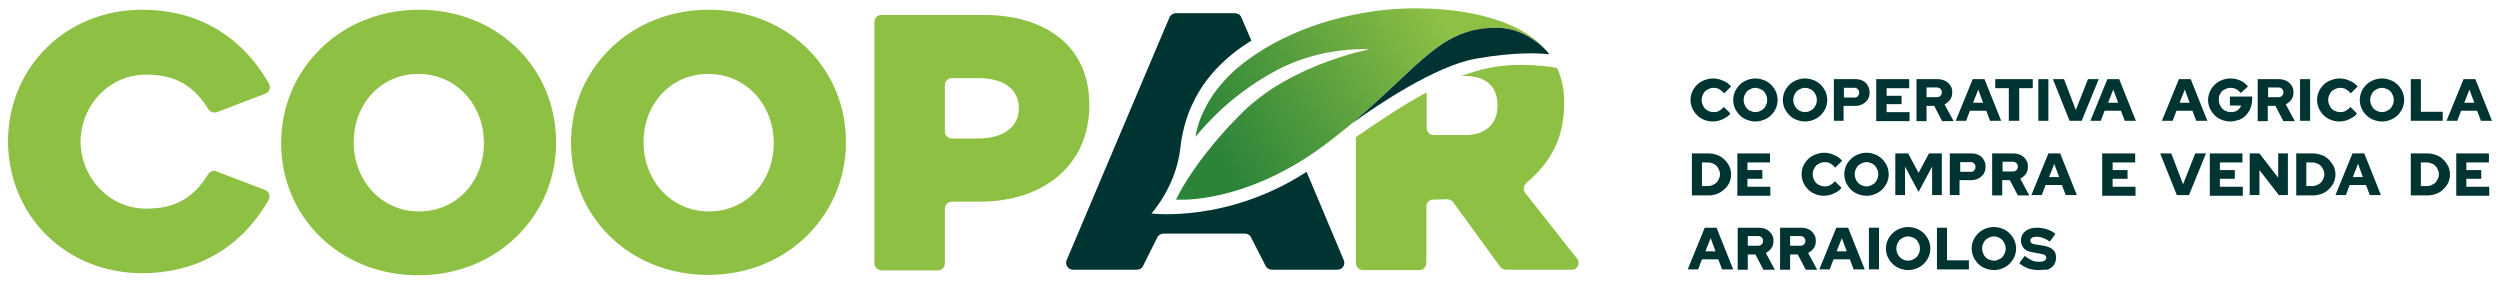 <?xml version="1.0" encoding="utf-8"?>
<!-- Generator: Adobe Illustrator 24.1.1, SVG Export Plug-In . SVG Version: 6.00 Build 0)  -->
<svg version="1.1" xmlns="http://www.w3.org/2000/svg" xmlns:xlink="http://www.w3.org/1999/xlink" x="0px" y="0px"
	 viewBox="0 0 720.2 81.5" style="enable-background:new 0 0 720.2 81.5;" xml:space="preserve">
<style type="text/css">
	.st0{fill:#8EC044;}
	.st1{fill:#003433;}
	.st2{fill:none;stroke:url(#SVGID_2_);stroke-miterlimit:10;}
	.st3{fill:none;stroke:url(#SVGID_4_);stroke-miterlimit:10;}
	.st4{fill:#FFFFFF;}
	.st5{fill:url(#SVGID_5_);}
	.st6{fill:#013333;}
	.st7{fill:url(#SVGID_6_);}
	.st8{fill:url(#SVGID_7_);}
	.st9{fill:url(#SVGID_8_);}
	.st10{fill:none;stroke:#CCCCCC;stroke-width:21;stroke-miterlimit:10;}
	.st11{fill:none;stroke:#B2B2B2;stroke-width:8;stroke-miterlimit:10;}
	.st12{fill:none;stroke:#CCCCCC;stroke-width:12;stroke-miterlimit:10;}
	.st13{fill:none;stroke:#CCCCCC;stroke-width:55;stroke-miterlimit:10;}
	.st14{fill:#CCCCCC;}
	.st15{fill:#E6E6E6;}
	.st16{fill:#B3B3B3;}
	.st17{fill:#F2F2F2;}
	.st18{fill:none;stroke:#CCCCCC;stroke-width:13.857;stroke-miterlimit:10;}
	.st19{fill-rule:evenodd;clip-rule:evenodd;fill:#808080;}
	.st20{fill-rule:evenodd;clip-rule:evenodd;fill:#FFFFFF;}
	.st21{fill:none;stroke:#CCCCCC;stroke-width:28;stroke-miterlimit:10;}
	.st22{fill:url(#SVGID_9_);}
	.st23{fill:none;stroke:#E6E6E6;stroke-miterlimit:10;}
	.st24{fill:url(#SVGID_10_);}
	.st25{fill:url(#SVGID_11_);}
	.st26{fill:#EDEDED;}
	.st27{fill:#F7EECF;}
	.st28{fill:none;stroke:#8EC044;stroke-width:8;stroke-miterlimit:10;}
	.st29{fill:none;stroke:#FFFFFF;stroke-width:8;stroke-miterlimit:10;}
	.st30{clip-path:url(#SVGID_35_);fill:#F7EECF;}
	.st31{clip-path:url(#SVGID_35_);}
	.st32{fill-rule:evenodd;clip-rule:evenodd;fill:#8EC044;}
	.st33{fill:url(#SVGID_38_);}
	.st34{fill:url(#SVGID_39_);}
	.st35{opacity:0.8;fill:#FFFFFF;}
	.st36{fill:none;stroke:#FFFFFF;stroke-width:0.414;stroke-miterlimit:10;}
	.st37{opacity:0.87;fill:#FFFFFF;}
</style>
<g id="Camada_2">
</g>
<g id="Camada_1">
	<g>
		<g>
			<path class="st0" d="M120.7,2.8C98,2.8,81,20,81,41.1v0.2c0,21.1,16.8,38,39.5,38c22.7,0,39.7-17.1,39.7-38.2v-0.2
				C160.2,19.7,143.4,2.8,120.7,2.8z M139.4,41.3c0,10.6-7.5,19.6-18.7,19.6c-11.1,0-18.8-9.2-18.8-19.8v-0.2
				c0-10.6,7.5-19.6,18.6-19.6c11.2,0,18.9,9.2,18.9,19.8V41.3z"/>
			<path class="st0" d="M204.2,2.8c-22.7,0-39.7,17.1-39.7,38.2v0.2c0,21.1,16.8,38,39.5,38s39.7-17.1,39.7-38.2v-0.2
				C243.7,19.7,226.9,2.8,204.2,2.8z M222.9,41.3c0,10.6-7.5,19.6-18.7,19.6c-11.1,0-18.8-9.2-18.8-19.8v-0.2
				c0-10.6,7.5-19.6,18.6-19.6c11.2,0,18.9,9.2,18.9,19.8V41.3z"/>
			<path class="st0" d="M283.3,4.3h-29.4c-1.1,0-2,0.9-2,2.1v69.4c0,1.1,0.9,2.1,2,2.1h16.3c1.1,0,2-0.9,2-2.1V60.1c0-1.1,0.9-2,2-2
				h8c18.3,0,31.6-10.4,31.6-27.7v-0.2C313.9,13.9,301.9,4.3,283.3,4.3z M293.5,31.3c0,5.2-4.4,8.6-11.7,8.6h-7.6c-1.1,0-2-0.9-2-2
				V24.5c0-1.1,0.9-2,2-2h7.5c7.3,0,11.8,3,11.8,8.7V31.3z"/>
			<path class="st1" d="M387.1,74.9l-10.7-25.4c-22.8,14.8-44.7,12-44.7,12s7-7.6,8.3-18.6c0.8-7.1,3.6-20.8,20.5-31.2L357.6,5
				c-0.3-0.8-1.1-1.2-1.9-1.2h-16.9c-0.8,0-1.6,0.5-1.9,1.2l-29.6,69.9c-0.6,1.4,0.4,2.8,1.9,2.8h18.3c0.8,0,1.5-0.4,1.8-1.1
				l4.1-8.2c0.3-0.7,1.1-1.1,1.8-1.1h23.4c0.8,0,1.5,0.4,1.8,1.1l4.2,8.2c0.3,0.7,1.1,1.1,1.8,1.1h18.7
				C386.7,77.8,387.7,76.3,387.1,74.9z"/>
			<path class="st0" d="M454.3,74.5l-14.9-18.9c-0.7-0.9-0.5-2.1,0.3-2.9c9.2-7.7,10.9-15.8,10.9-23.4c0-3.9-0.8-7-2-9.7
				c-1.7-0.4-5.2-0.9-11.1-0.9c-5.5,0-11,1.1-16.5,3.2h1.1c5.7,0,9.3,2.8,9.3,8.4v0.2c0,5.1-3.4,8.4-9.2,8.4h-9.2c-1.1,0-2-0.9-2-2
				V26.6c-6.3,3.4-13,7.8-20.4,12.9v36.2c0,1.1,0.9,2.1,2,2.1h16.3c1.1,0,2-0.9,2-2.1V59.5c0-1.1,0.9-2,2-2l4-0.1
				c0.7,0,1.3,0.3,1.7,0.8l13.6,18.7c0.4,0.5,1,0.8,1.7,0.8h18.9C454.4,77.8,455.4,75.8,454.3,74.5z"/>
			<path class="st0" d="M42,60.1c-10.3,0-18.7-8.7-18.8-19.3c0.1-10.7,8.5-19.3,18.8-19.3c6.6,0,12.9,1.7,18,9.9
				c0.5,0.9,1.6,1.2,2.5,0.9l13.9-5.3c1.2-0.4,1.7-1.8,1.1-2.9C68.8,9,55.4,2.8,41,2.8C18.8,2.8,2.4,19.5,2.3,40.7
				C2.4,62,18.8,78.7,41,78.7c14.4,0,27.8-6.2,36.4-21.1c0.6-1.1,0.1-2.5-1.1-2.9l-13.9-5.3c-0.9-0.4-2,0-2.5,0.9
				C54.9,58.4,48.7,60.1,42,60.1z"/>
			<linearGradient id="SVGID_2_" gradientUnits="userSpaceOnUse" x1="352.629" y1="46.738" x2="416.628" y2="7.714">
				<stop  offset="0" style="stop-color:#2C8439"/>
				<stop  offset="1" style="stop-color:#8EC044"/>
			</linearGradient>
			<path style="fill:url(#SVGID_2_);" d="M446.3,15.6c-0.2-0.3-1-1.3-2.3-2.5C441.4,10.9,437,8,431,8c-15.8,0-21.9,10.7-40.5,26.6
				c-0.5,0.5-1.1,0.9-1.6,1.4c0,0-0.1,0-0.1,0.1c0,0,0,0,0,0c0,0,0,0,0,0c-1.7,1.4-3.5,2.8-5.4,4.3c-2.8,2.2-5.6,4.1-8.3,5.8
				c-20.5,12.7-36.3,11.3-36.3,11.3s1.5-3.4,5.2-8.7c1.9-2.8,4.4-6,7.6-9.7c1.8-2.1,3.9-4.3,6.2-6.6c2.6-2.6,5.6-4.9,8.6-6.9
				c9.1-5.9,19-9.1,24.3-10.5c2.4-0.6,3.8-0.9,3.8-0.9s-1.4-0.1-3.8,0c-5.1,0.2-14.7,1.3-24.3,6.8c-0.5,0.3-1.1,0.6-1.6,0.9
				c-6.7,4-11.9,8.4-15.3,11.9c-3.3,3.3-5.1,5.6-5.1,5.6c0.4-2.7,1.3-5.3,2.5-7.7c3.1-6.4,8.4-11.9,15.2-16.3
				c12.5-8.3,29.7-13,45.6-13c10.9,0,19,1.7,24.8,3.8c4.2,1.5,7.2,3.3,9.4,5C444.7,13.2,446,15.2,446.3,15.6z"/>
			<path class="st6" d="M446.3,15.6C446.3,15.6,446.3,15.6,446.3,15.6c-0.1,0-0.2,0-0.3,0c-1.9-0.2-9-0.8-20.8,1.3
				c-11.7,2-29.1,13.9-34.7,17.9c-0.8,0.6-1.4,1-1.6,1.2c0.6-0.5,1.1-0.9,1.6-1.4C409.1,18.8,415.2,8,431,8c6,0,10.4,2.9,12.9,5.1
				C445.3,14.3,446.1,15.3,446.3,15.6C446.3,15.6,446.3,15.6,446.3,15.6z"/>
		</g>
		<g>
			<path class="st1" d="M493.4,35c-0.9,0-1.8-0.2-2.5-0.5c-0.8-0.3-1.5-0.8-2-1.3c-0.6-0.6-1-1.2-1.4-2c-0.3-0.7-0.5-1.6-0.5-2.4
				c0-0.9,0.2-1.7,0.5-2.4c0.3-0.7,0.8-1.4,1.4-2c0.6-0.6,1.3-1,2.1-1.3c0.8-0.3,1.6-0.5,2.5-0.5c0.7,0,1.3,0.1,2,0.3
				c0.6,0.2,1.2,0.5,1.8,0.8c0.5,0.3,1,0.8,1.4,1.2l-2,2c-0.4-0.5-0.9-0.9-1.4-1.2c-0.5-0.3-1.1-0.4-1.7-0.4c-0.5,0-0.9,0.1-1.3,0.3
				c-0.4,0.2-0.8,0.4-1.1,0.7c-0.3,0.3-0.5,0.7-0.7,1.1c-0.2,0.4-0.3,0.9-0.3,1.4c0,0.5,0.1,0.9,0.3,1.4c0.2,0.4,0.4,0.8,0.7,1.1
				c0.3,0.3,0.7,0.6,1.1,0.7c0.4,0.2,0.9,0.3,1.4,0.3c0.6,0,1.1-0.1,1.6-0.4c0.5-0.3,0.9-0.6,1.3-1.1l1.9,1.9
				c-0.4,0.5-0.8,0.9-1.4,1.2c-0.5,0.3-1.1,0.6-1.7,0.8C494.6,34.9,494,35,493.4,35z"/>
			<path class="st1" d="M505.7,35c-0.9,0-1.7-0.2-2.5-0.5s-1.5-0.8-2-1.3c-0.6-0.6-1-1.2-1.4-2c-0.3-0.7-0.5-1.6-0.5-2.4
				s0.2-1.7,0.5-2.4c0.3-0.7,0.8-1.4,1.4-2c0.6-0.6,1.3-1,2-1.3c0.8-0.3,1.6-0.5,2.5-0.5s1.7,0.2,2.5,0.5c0.8,0.3,1.5,0.8,2,1.3
				c0.6,0.6,1,1.2,1.4,2c0.3,0.7,0.5,1.6,0.5,2.4s-0.2,1.7-0.5,2.4c-0.3,0.7-0.8,1.4-1.4,2c-0.6,0.6-1.3,1-2,1.3
				C507.4,34.8,506.6,35,505.7,35z M505.7,32.3c0.5,0,0.9-0.1,1.3-0.3c0.4-0.2,0.8-0.4,1.1-0.7c0.3-0.3,0.5-0.7,0.7-1.1
				c0.2-0.4,0.3-0.9,0.3-1.4c0-0.5-0.1-1-0.3-1.4c-0.2-0.4-0.4-0.8-0.7-1.1c-0.3-0.3-0.7-0.6-1.1-0.7s-0.9-0.3-1.3-0.3
				s-0.9,0.1-1.3,0.3c-0.4,0.2-0.8,0.4-1.1,0.7c-0.3,0.3-0.5,0.7-0.7,1.1c-0.2,0.4-0.3,0.9-0.3,1.4c0,0.5,0.1,0.9,0.3,1.4
				c0.2,0.4,0.4,0.8,0.7,1.1c0.3,0.3,0.7,0.6,1.1,0.7C504.8,32.2,505.2,32.3,505.7,32.3z"/>
			<path class="st1" d="M520,35c-0.9,0-1.7-0.2-2.5-0.5c-0.8-0.3-1.5-0.8-2-1.3c-0.6-0.6-1-1.2-1.4-2c-0.3-0.7-0.5-1.6-0.5-2.4
				s0.2-1.7,0.5-2.4c0.3-0.7,0.8-1.4,1.4-2c0.6-0.6,1.3-1,2-1.3c0.8-0.3,1.6-0.5,2.5-0.5c0.9,0,1.7,0.2,2.5,0.5
				c0.8,0.3,1.5,0.8,2,1.3c0.6,0.6,1,1.2,1.4,2c0.3,0.7,0.5,1.6,0.5,2.4s-0.2,1.7-0.5,2.4c-0.3,0.7-0.8,1.4-1.4,2
				c-0.6,0.6-1.3,1-2,1.3C521.7,34.8,520.9,35,520,35z M520,32.3c0.5,0,0.9-0.1,1.3-0.3c0.4-0.2,0.8-0.4,1.1-0.7
				c0.3-0.3,0.5-0.7,0.7-1.1c0.2-0.4,0.3-0.9,0.3-1.4c0-0.5-0.1-1-0.3-1.4c-0.2-0.4-0.4-0.8-0.7-1.1c-0.3-0.3-0.7-0.6-1.1-0.7
				c-0.4-0.2-0.9-0.3-1.3-0.3c-0.5,0-0.9,0.1-1.3,0.3s-0.8,0.4-1.1,0.7c-0.3,0.3-0.5,0.7-0.7,1.1c-0.2,0.4-0.3,0.9-0.3,1.4
				c0,0.5,0.1,0.9,0.3,1.4c0.2,0.4,0.4,0.8,0.7,1.1c0.3,0.3,0.7,0.6,1.1,0.7C519,32.2,519.5,32.3,520,32.3z"/>
			<path class="st1" d="M528.3,34.8v-12h6.3c0.8,0,1.5,0.2,2.1,0.5c0.6,0.3,1.1,0.8,1.4,1.4s0.5,1.2,0.5,2c0,0.7-0.2,1.4-0.5,1.9
				c-0.4,0.6-0.8,1-1.5,1.4c-0.6,0.3-1.3,0.5-2.1,0.5h-3.4v4.3H528.3z M531.2,28.1h3c0.4,0,0.8-0.1,1-0.4c0.3-0.3,0.4-0.6,0.4-1
				c0-0.4-0.1-0.7-0.4-1c-0.3-0.3-0.6-0.4-1-0.4h-3V28.1z"/>
			<path class="st1" d="M540.5,34.8v-12h9.5v2.6h-6.5v2.2h4.3V30h-4.3v2.3h6.6v2.6H540.5z"/>
			<path class="st1" d="M552.1,34.8v-12h6.1c0.8,0,1.6,0.2,2.2,0.5c0.6,0.3,1.1,0.8,1.5,1.4c0.4,0.6,0.5,1.2,0.5,2
				c0,0.8-0.2,1.4-0.6,2c-0.4,0.6-1,1-1.6,1.4l2.6,4.8h-3.3l-2.3-4.4H555v4.4H552.1z M555,28h2.9c0.5,0,0.8-0.1,1.1-0.4
				s0.4-0.6,0.4-1c0-0.4-0.1-0.7-0.4-1c-0.3-0.3-0.6-0.4-1.1-0.4H555V28z"/>
			<path class="st1" d="M563.4,34.8l4.9-12h3.4l4.8,12h-3.2l-1.1-2.9h-4.7l-1.1,2.9H563.4z M568.4,29.6h2.9l-1.4-3.8L568.4,29.6z"/>
			<path class="st1" d="M578.7,34.8v-9.4h-3.9v-2.6h10.8v2.6h-3.9v9.4H578.7z"/>
			<path class="st1" d="M587.2,34.8v-12h2.9v12H587.2z"/>
			<path class="st1" d="M596.2,34.8l-4.8-12h3.2l3.4,8.9l3.5-8.9h3.1l-4.9,12H596.2z"/>
			<path class="st1" d="M602.2,34.8l4.9-12h3.4l4.8,12h-3.2l-1.1-2.9h-4.7l-1.1,2.9H602.2z M607.3,29.6h2.9l-1.4-3.8L607.3,29.6z"/>
			<path class="st1" d="M622.8,34.8l4.9-12h3.4l4.8,12h-3.2l-1.1-2.9H627l-1.1,2.9H622.8z M627.9,29.6h2.9l-1.4-3.8L627.9,29.6z"/>
			<path class="st1" d="M642.5,35c-0.9,0-1.7-0.2-2.5-0.5c-0.8-0.3-1.5-0.8-2-1.3c-0.6-0.6-1-1.2-1.4-2c-0.3-0.7-0.5-1.6-0.5-2.4
				s0.2-1.7,0.5-2.4c0.3-0.7,0.8-1.4,1.4-2c0.6-0.6,1.3-1,2-1.3c0.8-0.3,1.6-0.5,2.5-0.5c1,0,2,0.2,2.9,0.6c0.9,0.4,1.6,1,2.2,1.7
				l-2.1,1.9c-0.4-0.5-0.8-0.9-1.3-1.1c-0.5-0.3-1.1-0.4-1.7-0.4c-0.5,0-0.9,0.1-1.3,0.3c-0.4,0.2-0.8,0.4-1.1,0.7
				c-0.3,0.3-0.5,0.7-0.7,1.1c-0.2,0.4-0.2,0.9-0.2,1.4s0.1,1,0.3,1.4c0.2,0.4,0.4,0.8,0.7,1.1c0.3,0.3,0.7,0.6,1.1,0.7
				c0.4,0.2,0.9,0.3,1.4,0.3c0.5,0,0.9-0.1,1.3-0.2c0.4-0.2,0.7-0.4,1-0.7c0.3-0.3,0.5-0.6,0.6-1h-3.2v-2.6h6.4v0.9
				c0,0.9-0.2,1.7-0.5,2.5c-0.3,0.8-0.7,1.4-1.3,2c-0.5,0.6-1.2,1-1.9,1.3C644.1,34.8,643.3,35,642.5,35z"/>
			<path class="st1" d="M650.4,34.8v-12h6.1c0.8,0,1.6,0.2,2.2,0.5c0.6,0.3,1.1,0.8,1.5,1.4c0.4,0.6,0.5,1.2,0.5,2
				c0,0.8-0.2,1.4-0.6,2c-0.4,0.6-1,1-1.6,1.4l2.6,4.8h-3.3l-2.3-4.4h-2.2v4.4H650.4z M653.4,28h2.9c0.5,0,0.8-0.1,1.1-0.4
				s0.4-0.6,0.4-1c0-0.4-0.1-0.7-0.4-1c-0.3-0.3-0.6-0.4-1.1-0.4h-2.9V28z"/>
			<path class="st1" d="M662.6,34.8v-12h2.9v12H662.6z"/>
			<path class="st1" d="M673.9,35c-0.9,0-1.8-0.2-2.5-0.5c-0.8-0.3-1.5-0.8-2-1.3c-0.6-0.6-1-1.2-1.4-2c-0.3-0.7-0.5-1.6-0.5-2.4
				c0-0.9,0.2-1.7,0.5-2.4c0.3-0.7,0.8-1.4,1.4-2c0.6-0.6,1.3-1,2.1-1.3c0.8-0.3,1.6-0.5,2.5-0.5c0.7,0,1.3,0.1,2,0.3
				c0.6,0.2,1.2,0.5,1.8,0.8c0.5,0.3,1,0.8,1.4,1.2l-2,2c-0.4-0.5-0.9-0.9-1.4-1.2c-0.5-0.3-1.1-0.4-1.7-0.4c-0.5,0-0.9,0.1-1.3,0.3
				c-0.4,0.2-0.8,0.4-1.1,0.7c-0.3,0.3-0.5,0.7-0.7,1.1c-0.2,0.4-0.3,0.9-0.3,1.4c0,0.5,0.1,0.9,0.3,1.4c0.2,0.4,0.4,0.8,0.7,1.1
				c0.3,0.3,0.7,0.6,1.1,0.7c0.4,0.2,0.9,0.3,1.4,0.3c0.6,0,1.1-0.1,1.6-0.4c0.5-0.3,0.9-0.6,1.3-1.1l1.9,1.9
				c-0.4,0.5-0.8,0.9-1.4,1.2c-0.5,0.3-1.1,0.6-1.7,0.8C675.2,34.9,674.6,35,673.9,35z"/>
			<path class="st1" d="M686.2,35c-0.9,0-1.7-0.2-2.5-0.5c-0.8-0.3-1.5-0.8-2-1.3c-0.6-0.6-1-1.2-1.4-2c-0.3-0.7-0.5-1.6-0.5-2.4
				s0.2-1.7,0.5-2.4c0.3-0.7,0.8-1.4,1.4-2c0.6-0.6,1.3-1,2-1.3c0.8-0.3,1.6-0.5,2.5-0.5s1.7,0.2,2.5,0.5c0.8,0.3,1.5,0.8,2,1.3
				c0.6,0.6,1,1.2,1.4,2c0.3,0.7,0.5,1.6,0.5,2.4s-0.2,1.7-0.5,2.4c-0.3,0.7-0.8,1.4-1.4,2c-0.6,0.6-1.3,1-2,1.3
				C688,34.8,687.1,35,686.2,35z M686.2,32.3c0.5,0,0.9-0.1,1.3-0.3c0.4-0.2,0.8-0.4,1.1-0.7c0.3-0.3,0.5-0.7,0.7-1.1
				c0.2-0.4,0.3-0.9,0.3-1.4c0-0.5-0.1-1-0.3-1.4c-0.2-0.4-0.4-0.8-0.7-1.1c-0.3-0.3-0.7-0.6-1.1-0.7c-0.4-0.2-0.9-0.3-1.3-0.3
				c-0.5,0-0.9,0.1-1.3,0.3c-0.4,0.2-0.8,0.4-1.1,0.7c-0.3,0.3-0.5,0.7-0.7,1.1c-0.2,0.4-0.3,0.9-0.3,1.4c0,0.5,0.1,0.9,0.3,1.4
				c0.2,0.4,0.4,0.8,0.7,1.1c0.3,0.3,0.7,0.6,1.1,0.7C685.3,32.2,685.8,32.3,686.2,32.3z"/>
			<path class="st1" d="M694.5,34.8v-12h2.9v9.4h6.3v2.6H694.5z"/>
			<path class="st1" d="M704.8,34.8l4.9-12h3.4l4.8,12h-3.2l-1.1-2.9H709l-1.1,2.9H704.8z M709.9,29.6h2.9l-1.4-3.8L709.9,29.6z"/>
			<path class="st1" d="M487.4,56.2v-12h4.9c0.9,0,1.7,0.2,2.5,0.5c0.8,0.3,1.4,0.7,2,1.3c0.6,0.5,1,1.2,1.4,1.9
				c0.3,0.7,0.5,1.5,0.5,2.4c0,0.8-0.2,1.6-0.5,2.3c-0.3,0.7-0.8,1.3-1.4,1.9c-0.6,0.5-1.2,1-2,1.3c-0.8,0.3-1.6,0.5-2.5,0.5H487.4z
				 M490.3,53.6h1.8c0.5,0,0.9-0.1,1.3-0.3c0.4-0.2,0.8-0.4,1.1-0.7c0.3-0.3,0.5-0.7,0.7-1.1c0.2-0.4,0.3-0.8,0.3-1.3
				c0-0.5-0.1-0.9-0.3-1.3c-0.2-0.4-0.4-0.8-0.7-1.1c-0.3-0.3-0.7-0.6-1.1-0.7c-0.4-0.2-0.8-0.3-1.3-0.3h-1.8V53.6z"/>
			<path class="st1" d="M500.5,56.2v-12h9.4v2.6h-6.5v2.2h4.3v2.5h-4.3v2.3h6.6v2.6H500.5z"/>
			<path class="st1" d="M525.4,56.4c-0.9,0-1.8-0.2-2.5-0.5c-0.8-0.3-1.5-0.8-2-1.3c-0.6-0.6-1-1.2-1.4-2c-0.3-0.7-0.5-1.6-0.5-2.4
				c0-0.9,0.2-1.7,0.5-2.4c0.3-0.7,0.8-1.4,1.4-2c0.6-0.6,1.3-1,2.1-1.3c0.8-0.3,1.6-0.5,2.5-0.5c0.7,0,1.3,0.1,2,0.3
				c0.6,0.2,1.2,0.5,1.8,0.8c0.5,0.3,1,0.8,1.4,1.2l-2,2c-0.4-0.5-0.9-0.9-1.4-1.2c-0.5-0.3-1.1-0.4-1.7-0.4c-0.5,0-0.9,0.1-1.3,0.3
				c-0.4,0.2-0.8,0.4-1.1,0.7s-0.5,0.7-0.7,1.1c-0.2,0.4-0.3,0.9-0.3,1.4c0,0.5,0.1,0.9,0.3,1.4c0.2,0.4,0.4,0.8,0.7,1.1
				c0.3,0.3,0.7,0.6,1.1,0.7c0.4,0.2,0.9,0.3,1.4,0.3c0.6,0,1.1-0.1,1.6-0.4c0.5-0.3,0.9-0.6,1.3-1.1l1.9,1.9
				c-0.4,0.5-0.8,0.9-1.4,1.2c-0.5,0.3-1.1,0.6-1.7,0.8C526.7,56.3,526.1,56.4,525.4,56.4z"/>
			<path class="st1" d="M537.7,56.4c-0.9,0-1.7-0.2-2.5-0.5c-0.8-0.3-1.5-0.8-2-1.3c-0.6-0.6-1-1.2-1.4-2c-0.3-0.7-0.5-1.6-0.5-2.4
				c0-0.9,0.2-1.7,0.5-2.4c0.3-0.7,0.8-1.4,1.4-2c0.6-0.6,1.3-1,2-1.3c0.8-0.3,1.6-0.5,2.5-0.5c0.9,0,1.7,0.2,2.5,0.5
				c0.8,0.3,1.5,0.8,2,1.3c0.6,0.6,1,1.2,1.4,2c0.3,0.7,0.5,1.6,0.5,2.4c0,0.9-0.2,1.7-0.5,2.4c-0.3,0.7-0.8,1.4-1.4,2
				c-0.6,0.6-1.3,1-2,1.3C539.5,56.2,538.6,56.4,537.7,56.4z M537.7,53.7c0.5,0,0.9-0.1,1.3-0.3c0.4-0.2,0.8-0.4,1.1-0.7
				c0.3-0.3,0.5-0.7,0.7-1.1c0.2-0.4,0.3-0.9,0.3-1.4c0-0.5-0.1-1-0.3-1.4c-0.2-0.4-0.4-0.8-0.7-1.1c-0.3-0.3-0.7-0.6-1.1-0.7
				c-0.4-0.2-0.9-0.3-1.3-0.3c-0.5,0-0.9,0.1-1.3,0.3c-0.4,0.2-0.8,0.4-1.1,0.7s-0.5,0.7-0.7,1.1c-0.2,0.4-0.3,0.9-0.3,1.4
				c0,0.5,0.1,0.9,0.3,1.4c0.2,0.4,0.4,0.8,0.7,1.1c0.3,0.3,0.7,0.6,1.1,0.7C536.8,53.6,537.2,53.7,537.7,53.7z"/>
			<path class="st1" d="M546,56.2v-12h3.7l3,5.6l3-5.6h3.7v12h-2.8V48l-3.9,7.3l-3.9-7.3v8.2H546z"/>
			<path class="st1" d="M561.7,56.2v-12h6.3c0.8,0,1.5,0.2,2.1,0.5c0.6,0.3,1.1,0.8,1.4,1.4c0.4,0.6,0.5,1.2,0.5,2
				c0,0.7-0.2,1.4-0.5,1.9c-0.4,0.6-0.8,1-1.5,1.4c-0.6,0.3-1.3,0.5-2.1,0.5h-3.4v4.3H561.7z M564.7,49.5h3c0.4,0,0.8-0.1,1-0.4
				c0.3-0.3,0.4-0.6,0.4-1c0-0.4-0.1-0.7-0.4-1c-0.3-0.3-0.6-0.4-1-0.4h-3V49.5z"/>
			<path class="st1" d="M573.9,56.2v-12h6.1c0.8,0,1.6,0.2,2.2,0.5c0.6,0.3,1.1,0.8,1.5,1.4c0.4,0.6,0.5,1.2,0.5,2
				c0,0.8-0.2,1.4-0.6,2c-0.4,0.6-1,1-1.6,1.4l2.6,4.8h-3.3l-2.3-4.4h-2.2v4.4H573.9z M576.9,49.4h2.9c0.5,0,0.8-0.1,1.1-0.4
				s0.4-0.6,0.4-1c0-0.4-0.1-0.7-0.4-1c-0.3-0.3-0.6-0.4-1.1-0.4h-2.9V49.4z"/>
			<path class="st1" d="M585.2,56.2l4.9-12h3.4l4.8,12h-3.2l-1.1-2.9h-4.7l-1.1,2.9H585.2z M590.3,51h2.9l-1.4-3.8L590.3,51z"/>
			<path class="st1" d="M605.6,56.2v-12h9.5v2.6h-6.5v2.2h4.3v2.5h-4.3v2.3h6.6v2.6H605.6z"/>
			<path class="st1" d="M627.1,56.2l-4.8-12h3.2l3.4,8.9l3.5-8.9h3.1l-4.9,12H627.1z"/>
			<path class="st1" d="M636.6,56.2v-12h9.4v2.6h-6.5v2.2h4.3v2.5h-4.3v2.3h6.6v2.6H636.6z"/>
			<path class="st1" d="M648.1,56.2v-12h2.8l5.4,7v-7h2.8v12h-2.6l-5.6-7.2v7.2H648.1z"/>
			<path class="st1" d="M661.5,56.2v-12h4.9c0.9,0,1.7,0.2,2.5,0.5c0.8,0.3,1.4,0.7,2,1.3s1,1.2,1.4,1.9c0.3,0.7,0.5,1.5,0.5,2.4
				c0,0.8-0.2,1.6-0.5,2.3c-0.3,0.7-0.8,1.3-1.4,1.9s-1.2,1-2,1.3c-0.8,0.3-1.6,0.5-2.5,0.5H661.5z M664.4,53.6h1.8
				c0.5,0,0.9-0.1,1.3-0.3c0.4-0.2,0.8-0.4,1.1-0.7s0.5-0.7,0.7-1.1c0.2-0.4,0.3-0.8,0.3-1.3c0-0.5-0.1-0.9-0.3-1.3
				c-0.2-0.4-0.4-0.8-0.7-1.1c-0.3-0.3-0.7-0.6-1.1-0.7c-0.4-0.2-0.8-0.3-1.3-0.3h-1.8V53.6z"/>
			<path class="st1" d="M672.8,56.2l4.9-12h3.4l4.8,12h-3.2l-1.1-2.9h-4.7l-1.1,2.9H672.8z M677.8,51h2.9l-1.4-3.8L677.8,51z"/>
			<path class="st1" d="M694.5,56.2v-12h4.9c0.9,0,1.7,0.2,2.5,0.5c0.8,0.3,1.4,0.7,2,1.3s1,1.2,1.4,1.9c0.3,0.7,0.5,1.5,0.5,2.4
				c0,0.8-0.2,1.6-0.5,2.3c-0.3,0.7-0.8,1.3-1.4,1.9s-1.2,1-2,1.3c-0.8,0.3-1.6,0.5-2.5,0.5H694.5z M697.4,53.6h1.8
				c0.5,0,0.9-0.1,1.3-0.3c0.4-0.2,0.8-0.4,1.1-0.7s0.5-0.7,0.7-1.1c0.2-0.4,0.3-0.8,0.3-1.3c0-0.5-0.1-0.9-0.3-1.3
				c-0.2-0.4-0.4-0.8-0.7-1.1c-0.3-0.3-0.7-0.6-1.1-0.7c-0.4-0.2-0.8-0.3-1.3-0.3h-1.8V53.6z"/>
			<path class="st1" d="M707.6,56.2v-12h9.4v2.6h-6.5v2.2h4.3v2.5h-4.3v2.3h6.6v2.6H707.6z"/>
			<path class="st1" d="M486.2,77.6l4.9-12h3.4l4.8,12h-3.2l-1.1-2.9h-4.7l-1.1,2.9H486.2z M491.3,72.4h2.9l-1.4-3.8L491.3,72.4z"/>
			<path class="st1" d="M500.6,77.6v-12h6.1c0.8,0,1.6,0.2,2.2,0.5c0.6,0.3,1.1,0.8,1.5,1.4c0.4,0.6,0.5,1.2,0.5,2
				c0,0.8-0.2,1.4-0.6,2c-0.4,0.6-1,1-1.6,1.4l2.6,4.8H508l-2.3-4.4h-2.2v4.4H500.6z M503.5,70.8h2.9c0.5,0,0.8-0.1,1.1-0.4
				c0.3-0.3,0.4-0.6,0.4-1c0-0.4-0.1-0.7-0.4-1c-0.3-0.3-0.6-0.4-1.1-0.4h-2.9V70.8z"/>
			<path class="st1" d="M512.8,77.6v-12h6.1c0.8,0,1.6,0.2,2.2,0.5c0.6,0.3,1.1,0.8,1.5,1.4c0.4,0.6,0.5,1.2,0.5,2
				c0,0.8-0.2,1.4-0.6,2c-0.4,0.6-1,1-1.6,1.4l2.6,4.8h-3.3l-2.3-4.4h-2.2v4.4H512.8z M515.7,70.8h2.9c0.5,0,0.8-0.1,1.1-0.4
				c0.3-0.3,0.4-0.6,0.4-1c0-0.4-0.1-0.7-0.4-1c-0.3-0.3-0.6-0.4-1.1-0.4h-2.9V70.8z"/>
			<path class="st1" d="M524.1,77.6l4.9-12h3.4l4.8,12H534l-1.1-2.9h-4.7l-1.1,2.9H524.1z M529.1,72.4h2.9l-1.4-3.8L529.1,72.4z"/>
			<path class="st1" d="M538.4,77.6v-12h2.9v12H538.4z"/>
			<path class="st1" d="M549.7,77.8c-0.9,0-1.7-0.2-2.5-0.5c-0.8-0.3-1.5-0.8-2-1.3c-0.6-0.6-1-1.2-1.4-2c-0.3-0.7-0.5-1.6-0.5-2.4
				c0-0.9,0.2-1.7,0.5-2.4c0.3-0.7,0.8-1.4,1.4-2c0.6-0.6,1.3-1,2-1.3c0.8-0.3,1.6-0.5,2.5-0.5c0.9,0,1.7,0.2,2.5,0.5
				c0.8,0.3,1.5,0.8,2,1.3c0.6,0.6,1,1.2,1.4,2c0.3,0.7,0.5,1.6,0.5,2.4c0,0.9-0.2,1.7-0.5,2.4c-0.3,0.7-0.8,1.4-1.4,2
				c-0.6,0.6-1.3,1-2,1.3C551.4,77.6,550.6,77.8,549.7,77.8z M549.7,75.1c0.5,0,0.9-0.1,1.3-0.3c0.4-0.2,0.8-0.4,1.1-0.7
				c0.3-0.3,0.5-0.7,0.7-1.1c0.2-0.4,0.3-0.9,0.3-1.4c0-0.5-0.1-1-0.3-1.4c-0.2-0.4-0.4-0.8-0.7-1.1c-0.3-0.3-0.7-0.6-1.1-0.7
				c-0.4-0.2-0.9-0.3-1.3-0.3c-0.5,0-0.9,0.1-1.3,0.3c-0.4,0.2-0.8,0.4-1.1,0.7c-0.3,0.3-0.5,0.7-0.7,1.1c-0.2,0.4-0.3,0.9-0.3,1.4
				c0,0.5,0.1,0.9,0.3,1.4c0.2,0.4,0.4,0.8,0.7,1.1c0.3,0.3,0.7,0.6,1.1,0.7C548.7,75,549.2,75.1,549.7,75.1z"/>
			<path class="st1" d="M558,77.6v-12h2.9V75h6.3v2.6H558z"/>
			<path class="st1" d="M574.4,77.8c-0.9,0-1.7-0.2-2.5-0.5c-0.8-0.3-1.5-0.8-2-1.3c-0.6-0.6-1-1.2-1.4-2c-0.3-0.7-0.5-1.6-0.5-2.4
				c0-0.9,0.2-1.7,0.5-2.4c0.3-0.7,0.8-1.4,1.4-2c0.6-0.6,1.3-1,2-1.3c0.8-0.3,1.6-0.5,2.5-0.5c0.9,0,1.7,0.2,2.5,0.5
				c0.8,0.3,1.5,0.8,2,1.3c0.6,0.6,1,1.2,1.4,2c0.3,0.7,0.5,1.6,0.5,2.4c0,0.9-0.2,1.7-0.5,2.4c-0.3,0.7-0.8,1.4-1.4,2
				c-0.6,0.6-1.3,1-2,1.3C576.1,77.6,575.3,77.8,574.4,77.8z M574.4,75.1c0.5,0,0.9-0.1,1.3-0.3c0.4-0.2,0.8-0.4,1.1-0.7
				c0.3-0.3,0.5-0.7,0.7-1.1c0.2-0.4,0.3-0.9,0.3-1.4c0-0.5-0.1-1-0.3-1.4c-0.2-0.4-0.4-0.8-0.7-1.1c-0.3-0.3-0.7-0.6-1.1-0.7
				c-0.4-0.2-0.9-0.3-1.3-0.3c-0.5,0-0.9,0.1-1.3,0.3c-0.4,0.2-0.8,0.4-1.1,0.7c-0.3,0.3-0.5,0.7-0.7,1.1c-0.2,0.4-0.3,0.9-0.3,1.4
				c0,0.5,0.1,0.9,0.3,1.4c0.2,0.4,0.4,0.8,0.7,1.1c0.3,0.3,0.7,0.6,1.1,0.7C573.5,75,573.9,75.1,574.4,75.1z"/>
			<path class="st1" d="M587.1,77.8c-1,0-1.9-0.2-2.9-0.5c-0.9-0.4-1.8-0.8-2.5-1.5l1.6-2.1c0.7,0.6,1.4,1,2,1.3
				c0.6,0.3,1.3,0.4,2,0.4c0.5,0,0.8,0,1.2-0.1c0.3-0.1,0.6-0.2,0.7-0.4c0.2-0.2,0.3-0.4,0.3-0.6c0-0.3-0.1-0.6-0.4-0.8
				c-0.3-0.2-0.7-0.3-1.3-0.4l-2.6-0.5c-1-0.2-1.7-0.5-2.2-1.1c-0.5-0.6-0.8-1.3-0.8-2.2c0-0.8,0.2-1.4,0.6-2c0.4-0.6,1-1,1.7-1.3
				c0.7-0.3,1.6-0.4,2.6-0.4c0.9,0,1.8,0.2,2.7,0.5c0.9,0.3,1.7,0.7,2.3,1.3l-1.6,2.2c-1.2-0.9-2.5-1.4-3.7-1.4c-0.4,0-0.7,0-1,0.1
				c-0.3,0.1-0.5,0.2-0.7,0.4c-0.2,0.2-0.2,0.3-0.2,0.6c0,0.3,0.1,0.5,0.3,0.7c0.2,0.2,0.6,0.3,1.1,0.4l2.5,0.4
				c1.2,0.2,2,0.6,2.6,1.1s0.9,1.3,0.9,2.3c0,0.8-0.2,1.5-0.6,2.1c-0.4,0.6-1,1-1.8,1.4C589.1,77.6,588.2,77.8,587.1,77.8z"/>
		</g>
	</g>
</g>
<g id="Camada_3">
</g>
</svg>
